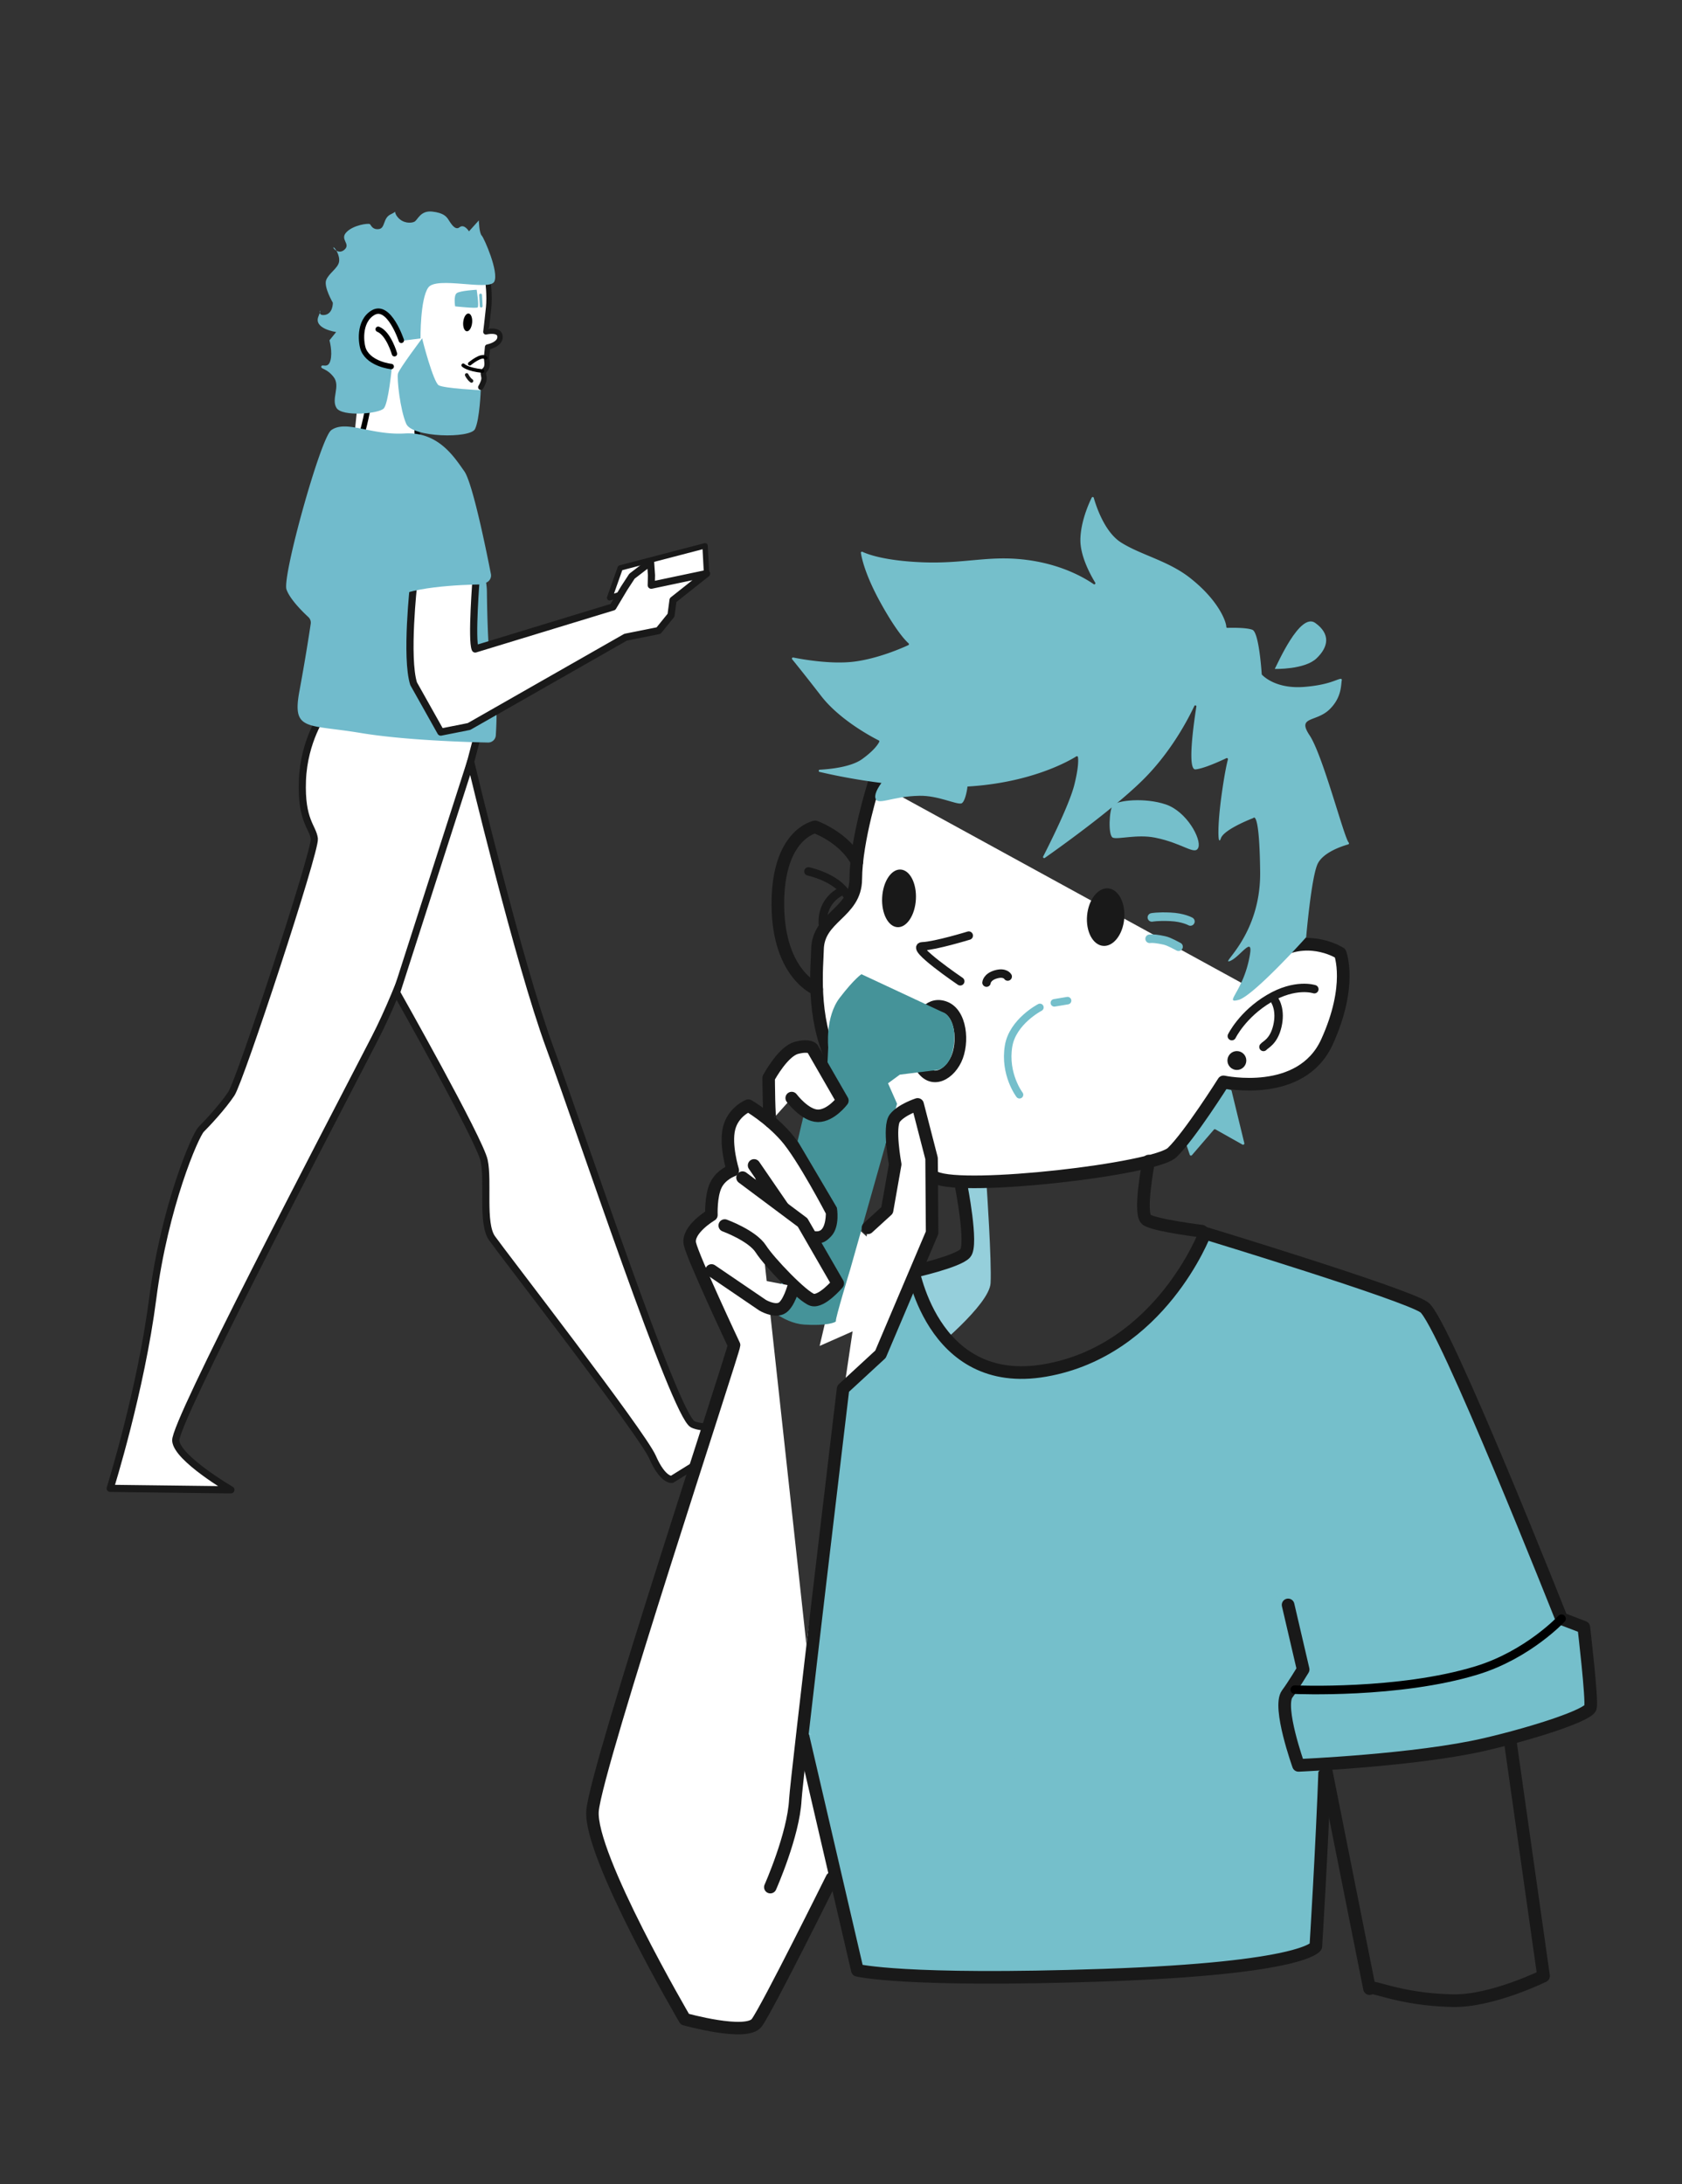 <svg id="Lager_2" xmlns="http://www.w3.org/2000/svg" viewBox="0 0 700 909">
    <rect x="0" y="0" width="700" height="909" fill="#333333" stroke="none"/>
    <defs>
        <style>
            .cls-10,.cls-11,.cls-14,.cls-17,.cls-2,.cls-6,.cls-7{stroke-linecap:round}.cls-10,.cls-14,.cls-17,.cls-2,.cls-6,.cls-7{stroke-linejoin:round}.cls-10,.cls-11,.cls-17,.cls-6{fill:none}.cls-2{stroke-width:2.98px}.cls-10,.cls-11,.cls-14,.cls-2,.cls-6,.cls-7{stroke:#191919}.cls-14,.cls-19,.cls-2{fill:#fff}.cls-19,.cls-22,.cls-23,.cls-25{stroke-width:0}.cls-6,.cls-7{stroke-width:5.26px}.cls-17{stroke-width:2.24px}.cls-22,.cls-7{fill:#75bfcb}.cls-10{stroke-width:7px}.cls-23{fill:#71bbcc}.cls-17{stroke:#000}.cls-11{stroke-width:3.51px;stroke-miterlimit:10}.cls-14{stroke-width:5.2px}.cls-25{fill:#191919}</style>
    </defs>
    <path class="cls-2"
        d="M45.86 619.38s12.74-40.56 17.7-79 17.69-67.92 20.17-70.4 8.84-9.26 12.56-14.84 35.14-101.14 34.52-106.1-5.58-7.44-4.96-24.18 8.68-27.9 8.68-27.9l64.34 8.52s-20.82 83.87-42.89 126.66c-22.07 42.78-83.46 159.97-82.84 167.41s22.94 20.46 22.94 20.46l-50.22-.62Z" />
    <path class="cls-2"
        d="M165.03 413.03s34.6 61.26 36.46 69.94-1.09 26.09 3.25 32.29 62.47 81.18 66.81 91.1 8.06 9.3 8.06 9.3l40.92-25.42s-24.8 6.2-32.24 2.48-46.5-121.53-59.52-156.87-32.9-118.83-32.9-118.83l-30.84 96.02Z" />
    <path class="cls-19"
        d="m200.9 110.44 2.31 4.8.27 22.65 4.74 1.4-1.53 3.51-3.86 2.6-3.56 21.18-23.88 10-3.78 12.49-24.46-4.6 1.88-18.29 1.92-31.78 4.23-3.75 19.81-16.76z" />
    <path class="cls-17"
        d="M152.74 171.68s-.8 4.22-1.91 8.15c-3.99 14.14-.57 9.25 2.71 5.82l20.24-.21s-.28-6.8-.19-11.05-1.73-9.8-1.73-9.8l-20.36.02 1.25 7.08Z" />
    <path
        d="M203.06 116.79s.81 6.21.29 11.25-1.14 10.06-1.14 10.06 5.72-1.37 5.9 1.97-5.19 4.36-5.19 4.36-.12 1.6-.39 3.86c-.14 1.17.35 2.43.13 3.83-.28 1.85-.89 1.31-1.43 2.81-.29.82.39 1.75.19 2.98-.24 1.49-1.33 3.24-1.33 3.24"
        style="stroke-linecap:round;stroke-linejoin:round;fill:none;stroke:#191919;stroke-width:2.24px" />
    <ellipse cx="194.62" cy="134.15" rx="3.72" ry="1.86" transform="rotate(-84.11 194.634 134.15)"
        style="fill:#000;stroke-width:0" />
    <path class="cls-17" d="M164.17 147.22s-2.44-8.51-6.78-10.2" />
    <path class="cls-23"
        d="M198.37 120.57s1.1 6.84.4 7.36c-.7.51-9.36-.44-9.36-.44s-.74-4.48.69-5.51 8.27-1.4 8.27-1.4Z" />
    <path
        style="stroke-linecap:round;stroke-linejoin:round;fill:none;stroke:#71bbcc;stroke-width:1.18px"
        d="m200.26 127.38-.25-4.6" />
    <path d="M192.78 152.01s1.69 1.76 8.01 2.41m-5.3-3.04s5.13-4.3 6.64-2.43"
        style="stroke-linecap:round;stroke-linejoin:round;fill:none;stroke-width:1.49px;stroke:#000" />
    <path d="M194.23 156.03s.77 1.64 2 2.49"
        style="stroke-linecap:round;stroke-linejoin:round;fill:none;stroke:#191919;stroke-width:1.49px" />
    <circle class="cls-19" cx="164.72" cy="167.26" r="6.5" />
    <path class="cls-23"
        d="M175.7 140.77c.07.79 4.66 18.25 6.87 19.56 2.2 1.32 17.5 2.06 17.5 2.06s-.42 12.16-2.39 16.17c-1.97 4-26.08 3.55-28.61-2.17-2.53-5.71-3.97-18.95-3.45-20.93.52-1.97 10.09-14.7 10.09-14.7Z" />
    <path class="cls-23"
        d="M200.51 98.07c.93.99 7.19 15.08 5.2 19.13s-24.07-2.38-27.48 2.47c-3.41 4.84-3.22 21.17-3.22 21.17l-7.71.97s-7.6-15.24-10.84-11.93c-1.3 1.33-8.48 6.78-4.83 16.04 1.52 3.86 11.48 6.55 11.46 6.79-.08.82-1.43 14.92-3.33 17.21s-17.41 3.61-19.72-.16 1.76-9.03-1.17-12.83-5.48-3.23-5.15-4.44 2.79 1.12 3.78-2.42c.99-3.53-.38-8.45-.38-8.45l2.78-3.45s-9.56-1.3-7.36-6.52c2.2-5.23-1.43-.22 2.34-.55s3.64-5.12 3.64-5.12-3.86-6.58-2.77-9.43c1.1-2.85 4.87-4.9 5.35-7.55s-1.67-5.99-2.28-6.05c-.62-.06 2 3.32 4.61.89s-2.14-4.17.74-7.2 9.2-3.83 9.77-3.36 1 2.39 3.74 2.05 1.62-4.61 4.94-6.14.63-1.6 2.84 1.12 5.58 2.65 6.98 1.97 2.45-4.73 7.38-4.23c4.93.51 6 2.28 6.55 2.96s2.78 5.27 4.82 3.61 3.98 1.66 3.98 1.66l4.11-4.56s.11 5.18 1.21 6.36Z" />
    <path class="cls-17"
        d="M167.02 141.64s-5.09-15.37-11.72-11.54c-6.29 3.64-5.07 13.17-3.95 15.64 2.67 5.88 11.46 6.79 11.46 6.79" />
    <path class="cls-23"
        d="M137.84 179.02c6.24-4.43 16.53 2.19 30.58 1.37 14.05-.83 20.67 9.92 24.8 15.71 3.5 4.9 9.36 33.95 11.08 42.78.3 1.53-.54 3.03-1.99 3.59 0 0 .29 1.72.32 3.72.1 8.67.52 29.44 2.25 34.54 2.32 6.86 1.83 19.52 1.46 25.3a3.19 3.19 0 0 1-3.25 2.98c-8.76-.18-34.76-.94-53.07-3.99-22.32-3.72-28.52-.62-25.42-17.36 2.44-13.16 4.11-24.02 4.71-28.06.16-1.05-.21-2.09-.99-2.81-2.42-2.24-7.68-7.42-9.09-11.49-1.86-5.35 14.23-63.16 18.61-66.26Z" />
    <path
        style="stroke-linecap:round;stroke-linejoin:round;stroke:#191919;fill:#fff;stroke-width:2.24px"
        d="m263.7 245.57-9.99 3.22 4.41-12.44 35.31-9.21.62 11.56z" />
    <path class="cls-2"
        d="M172.14 284.55c-3.43-10.86 0-41.49 0-41.49l26.04-2.74s-2.07 26.04-.41 29.76l57.32-17.49 4.67-7.82 3.25-4.98 7.74-5.95.38 5.54-.1 4.16 23.02-4.85-13.95 11.05-.84 6.29-5.18 6.4-13.71 2.74-65.19 37.17-11.74 2.33-11.3-20.13Z" />
    <path class="cls-23"
        d="M200.75 243.22s-25.85 0-35.72 5.08 3.95-21.53 3.95-21.53l23.36 4.27 8.18 4.01.24 8.18Z" />
    <path
        d="M387.68 562.46s24.07-19.36 24.57-28.47-1.62-40.16-1.62-40.16l-10.64-.54 1.75 28.24-31.76 15.17 17.7 25.75Z"
        style="stroke-width:0;fill:#95cfdb" />
    <path class="cls-22"
        d="m512.55 453.94 5.3 21.79c.11.45-.37.81-.78.59L505.83 470a.52.52 0 0 0-.66.12l-9.13 10.61c-.27.31-.77.21-.9-.18l-2.17-6.47a.53.53 0 0 1 .07-.47l14.38-20.62a.53.53 0 0 1 .53-.22l4.18.78c.21.04.37.19.42.4Z" />
    <path
        d="M363.96 325.39s-7.73 23.89-7.82 40.46c-.08 14.26-15.73 15.53-15.93 29.42-.09 6.04-2.64 27.77 6.28 46.25 11.59 24.01 36 45.36 42.81 48.55 12.06 5.64 91.25-3.45 98.52-10.44 7.26-6.99 21.38-29.4 21.38-29.4s32.27 7.01 43.04-16.62c10.76-23.63 5.49-36.93 5.49-36.93s-11.95-7.76-25.37-.85c-11.21 5.76-13.33 14.5-13.33 14.5"
        style="stroke-linecap:round;stroke-linejoin:round;stroke:#191919;fill:#fff;stroke-width:5.26px" />
    <path class="cls-6"
        d="M339.88 411.7s-15.85-6.06-16.15-34.74c-.32-29.96 15.53-32.84 15.53-32.84s12.17 4.4 17.37 14.47" />
    <path class="cls-11" d="M512.65 431.19s4.36-9.02 15.43-15.6c11.06-6.58 18.91-3.93 18.91-3.93" />
    <path class="cls-11"
        d="M525.82 435.69c.78-1.01 4.27-2.14 5.8-8.72 1.52-6.57-.91-10.3-.91-10.3m-127.54-27.31s-13.91 4.26-19.31 4.45 15.77 14.56 15.77 14.56m10.93.55s.14-2.36 3.92-3.44 4.9.91 4.9.91" />
    <path
        d="M479.38 381.79s2.39-.5 7.69-.25c5.42.25 8.34 1.93 8.34 1.93m-16.96 7.21c1.2-.17 3.13.03 6.12.68 2.16.47 5.25 2.34 5.91 2.62"
        style="stroke-linecap:round;stroke-linejoin:round;fill:none;stroke-width:3.57px;stroke:#75bfcb" />
    <path class="cls-22"
        d="M463.12 335.11c-1.49 1.66-2.05 12.6 0 13.48s10.06-1.5 17.58 0c11.72 2.34 16.7 7.62 18.02 4.1s-4.83-15.02-13.63-17.95c-8.79-2.93-20.15-1.67-21.98.37Zm-60.63-14c1.16 1.9-.27 12.76-2.45 13.25s-9.62-3.31-17.29-3.19c-11.95.18-17.81 4.46-18.47.76s7.48-13.89 16.66-15.17 20.12 2.02 21.54 4.35Z" />
    <path class="cls-11" d="M336.44 362.64s11.63 2.41 15.94 9.67l1.28 2.16" />
    <path class="cls-11" d="M342.44 384.51c-.54-10.06 7.56-13.49 7.56-13.49" />
    <circle class="cls-25" cx="514.75" cy="441.34" r="3.93" />
    <path class="cls-22"
        d="M497.91 294.09c.08-.53-.65-.76-.87-.28-3.03 6.42-10.32 20.02-22.07 31.41-12.56 12.18-34.22 27.64-40.15 31.8-.4.28-.9-.15-.68-.59 2.7-5.27 10.95-21.74 12.98-29.88 1.75-7.03 1.68-10.22 1.5-11.46a.454.454 0 0 0-.7-.31c-3.16 1.98-20 11.68-48.39 12.69-25.45.91-49.86-4.2-58.45-6.24-.52-.12-.44-.88.09-.91 4.69-.26 13.15-1.18 17.64-4.43 5.02-3.63 6.64-6.21 7.1-7.16.11-.23.02-.48-.21-.6-2.45-1.23-16.14-8.38-23.97-18.51-6.42-8.3-10.42-13.25-12.04-15.24-.28-.34.02-.83.45-.75 3.93.79 16.12 2.95 25.65 1.67 9.89-1.33 19.64-5.62 22.22-6.82.31-.14.35-.54.1-.76-1.35-1.21-5.18-5.24-11.47-16.57-6.44-11.58-7.99-18.68-8.35-21.03-.06-.37.31-.64.64-.48 2.16 1.02 9.24 3.71 24.68 4.35 19.12.79 29.1-3.5 46.6-.55 12.79 2.16 21.29 7.14 24.94 9.66.41.28.91-.19.65-.62-2.22-3.65-6.31-11.32-6.17-18.05.15-7.32 3.39-14.64 4.71-17.33.19-.38.74-.34.86.07 1 3.53 4.51 14.23 11.31 18.56 8.2 5.22 19.55 7.56 28.72 14.75 11.96 9.38 15.09 18.25 15.12 20.37 0 .26.21.45.46.44 1.74-.05 7.97-.17 10.41.81 2.69 1.08 3.76 16.75 3.87 18.43 0 .11.04.18.11.26.79.84 6.13 6.01 17.72 5.06 10.1-.83 13.32-3.16 15-3.35.31-.04.57.25.5.55-.4 1.79.1 7.1-5.1 12.16-5.61 5.46-13.67 2.74-8.32 10.77 5.55 8.32 14.3 42.45 16.3 44.67.23.25.11.65-.22.75-2.47.7-10.57 3.31-12.78 8.25-2.48 5.54-4.49 27.82-4.71 30.36-.01.14-22.07 24.57-28.17 26.12-6.42 1.63 2.37-3.66 4.81-19.17 1.21-7.67-4.62 1.79-8.52 3.03s13.02-10.79 12.73-37.12-2.85-22.44-2.85-22.44-12.18 4.61-13.5 8.44c-1.33 3.83-1.49-5.13.3-18.04 1.25-8.97 2.18-13.09 2.63-14.77.1-.39-.28-.71-.64-.54-2.5 1.19-9.33 4.33-12.85 4.66-3.42.33-.89-18.13.36-26.1Z" />
    <path class="cls-22"
        d="M530.51 278.39c1.17-2.03 10.48-23.72 16.86-19.15 6.39 4.57 5.56 9.93.55 14.72s-17.41 4.42-17.41 4.42Z" />
    <path class="cls-6"
        d="M500.18 512.37s-19.56-2.41-22.99-4.76c-3.42-2.35.85-24.42.85-24.42m-78.05 10.11s4.87 24.73 1.75 28.24-21.91 7.7-21.91 7.7m248.51 194.12 14.04 98.97s-21.53 10.62-37.91 10.26c-22.93-.5-34.16-7.02-34.51-5.02l-18.56-93.1" />
    <path
        d="M382.73 425.37s2.97-8.78 10.2-6.38c7.23 2.39 8.28 15.03 4.93 22.01s-11.61 11.14-15.94.34"
        style="stroke-linecap:round;fill:none;stroke:#191919;stroke-miterlimit:10;stroke-width:4.83px" />
    <path class="cls-14"
        d="M346.22 781.62s-27.03 54.5-31.31 60.19-29.9-1.5-29.9-1.5-40-68.26-38.41-86.79 58.77-191.1 58.9-193.73c0 0-17.01-36.16-18.37-42.13s8.94-12.03 8.94-12.03-.34-7.74 1.82-12.34c2.16-4.59 7.07-6.26 7.07-6.26s-3.25-10.46-1.54-17.44 8.03-9.48 8.03-9.48 8.49 4.85 15.59 12.9 19.24 31.36 19.24 31.36.41 7.91-3.8 10.05-9.87-2.04-9.87-2.04l-18.79-27.4" />
    <path class="cls-7"
        d="M551.41 734.48c-1.23 34.57-3.8 75.54-3.8 75.54s-4.34 9.08-88.29 11.96c-83.37 2.86-102.5-2.05-102.5-2.05l-22.87-98.38" />
    <path class="cls-22"
        d="M614.18 665.08c-6.07 3.29-68.93 80.99-76.13 80.79s-202.74-24.33-202.74-24.33l16.91-143.59 24.42-30.4 87.42 67.59 150.12 49.93Z" />
    <path class="cls-7"
        d="M343.19 538.8c12.62-4.75 36.22-13.13 36.22-13.13s7.64 53.03 55.62 44.63c47.99-8.4 66.43-57.13 66.43-57.13s83.14 25.29 91.2 30.83 57.2 129.63 57.2 129.63l9.27 3.55s3.59 30.39 2.77 33.43-22.12 10.22-43.64 15.26c-28.71 6.73-77.86 8.79-77.86 8.79s-8.74-24.35-4.68-29.75c2.42-3.22 6.61-10.16 6.61-10.16l-6.26-26.86" />
    <path class="cls-19" d="m353.33 507.88-12.22 52.24 22.4-9.91 2.05-31.13z" />
    <path
        d="M318.2 542.91s7.51 7.71 16.46 8.32 13.57-.85 13.22-1.55 5.99-21.55 5.99-21.55l19.46-68.8-3.76-8.51 4.91-3.6 14.55-1.82s6.39.3 7.9-10.26c1.48-10.33-3.64-13.47-3.64-13.47l-34.78-16.25s-2.95 1.86-9.05 9.82c-6.1 7.97-4.78 20.62-4.78 20.62l-.35 7.46s-4.94 3.57-5.62 4.4-6.77 27.13-6.77 27.13l16.34 27.69s1.43 7.7-2.23 11.78c-3.36 3.74-5.31 2.85-5.31 2.85l-2.49.34-20.04 25.4Z"
        style="stroke-width:0;fill:#459399" />
    <path class="cls-14"
        d="M301.61 510s11.46 4.18 15.03 9.75c3.56 5.57 17.54 20.07 21.42 21.19s10.6-6.81 10.6-6.81l-14.65-25.4-25-18.67" />
    <path class="cls-14"
        d="m296.11 528.7 21.23 14.45s4.6 2.78 7.76 1.35 5.22-9.21 5.22-9.21m-9.64-68.5c-.71-.6-.78-18.23-.78-18.23.54-.96 6.13-11.09 11.61-12.5 5.48-1.4 6.62.33 6.62.33l12.45 21.63s-4.75 6.35-10.16 6.33c-5.41-.03-10.94-7.39-10.94-7.39m-8.9 328.39s9.67-21.74 10.41-36.42c.41-8.21 19.87-170.99 19.87-170.99l15.58-14.37 21.47-50.58-.22-30.92-5.8-22.48s-6.68 2.15-9.47 5.69.14 19.27.14 19.27l-3.38 19.14-7.98 7.29" />
    <path d="M649.86 673.64s-13.85 14.91-35.23 21.48c-32.46 9.97-75.79 8.04-75.79 8.04"
        style="stroke-linecap:round;stroke-linejoin:round;fill:none;stroke-width:3.57px;stroke:#000" />
    <ellipse class="cls-25" cx="460.14" cy="381.66" rx="12.01" ry="7.76"
        transform="rotate(-84.85 460.145 381.662)" />
    <ellipse class="cls-25" cx="374.17" cy="373.89" rx="12.01" ry="7.03"
        transform="rotate(-86.89 374.142 373.884)" />
    <path
        d="M432.78 419.24s-11.35 5.87-13.04 16.08c-1.94 11.75 4.55 20.26 4.55 20.26m14.5-38.24 5.5-.92"
        style="stroke-linecap:round;stroke-linejoin:round;fill:none;stroke:#75bfcb;stroke-width:3.13px" />
</svg>